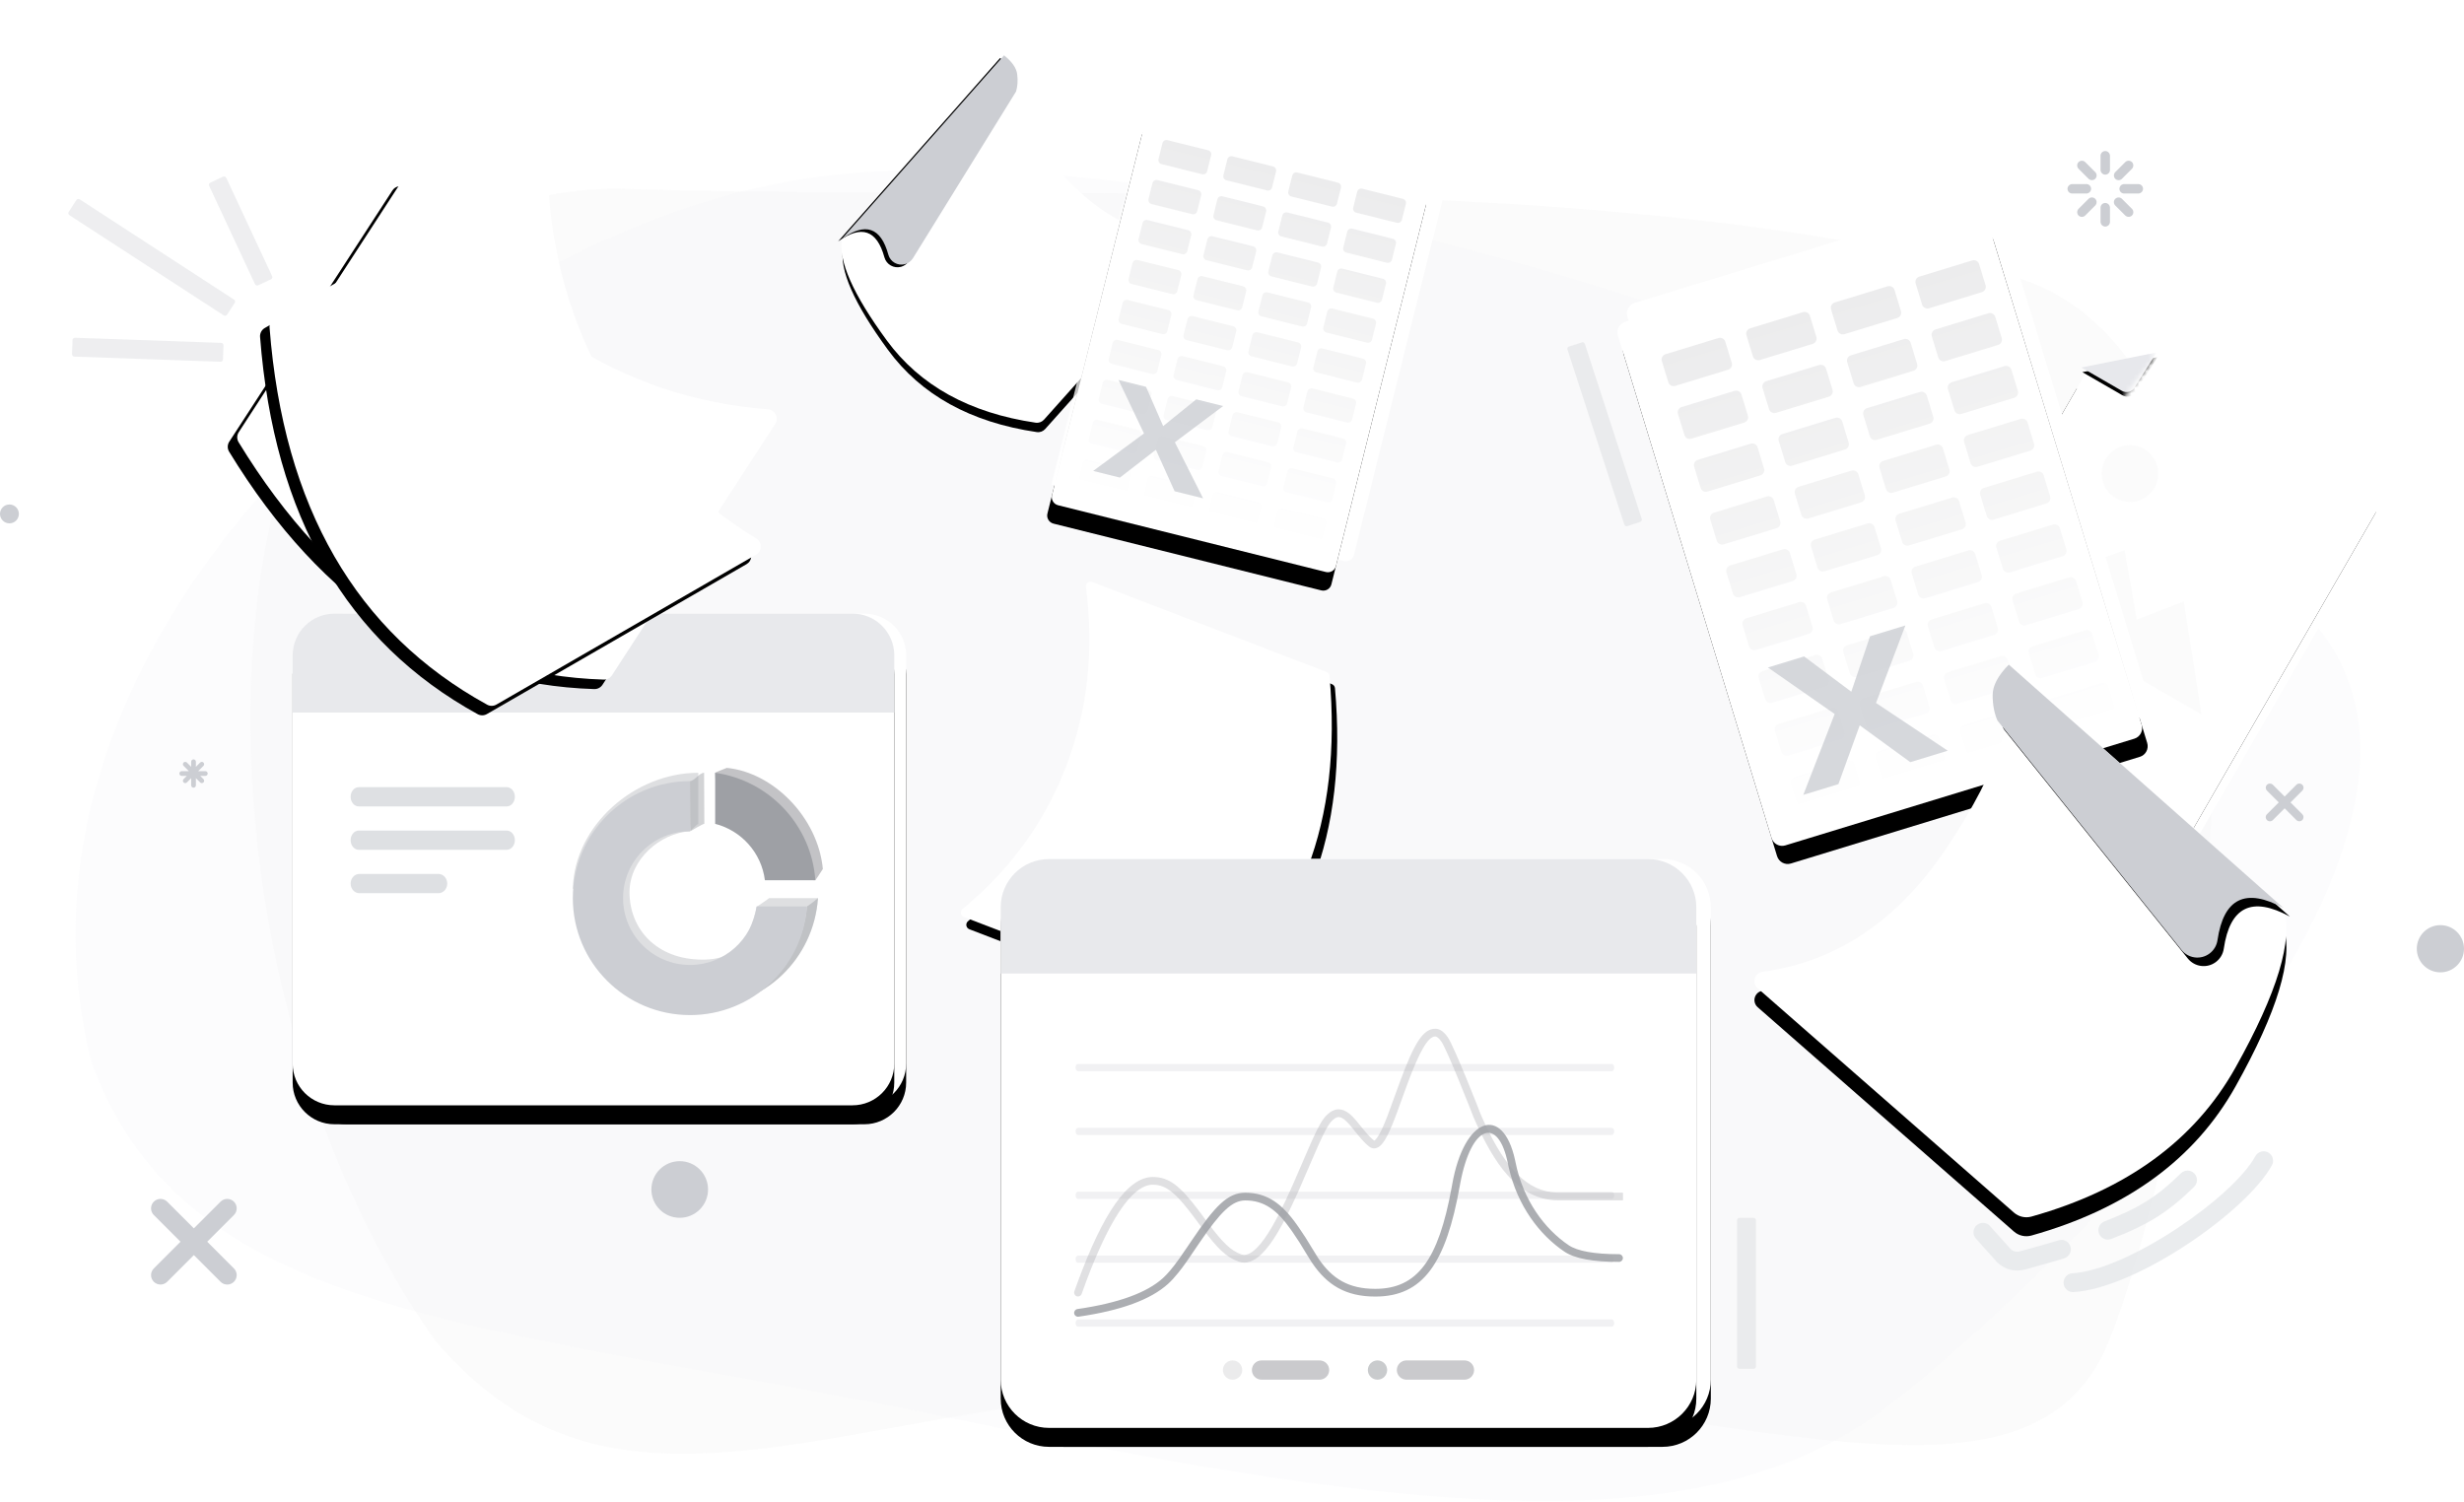 <?xml version="1.0" encoding="UTF-8"?>
<svg width="520px" height="317px" viewBox="0 0 520 317" version="1.1" xmlns="http://www.w3.org/2000/svg" xmlns:xlink="http://www.w3.org/1999/xlink">
    <defs>
        <path d="M41.824,5.55 L80.869,40.097 C82.275,44.503 80.021,51.985 74.108,62.543 C68.34,72.84 58.655,79.861 45.05,83.604 C44.405,83.782 43.713,83.624 43.209,83.183 L5.284,49.983 C5.118,49.838 5.101,49.587 5.246,49.421 C5.314,49.342 5.411,49.294 5.515,49.286 C16.899,48.387 26.229,42.483 33.505,31.574 C40.984,20.362 43.757,11.687 41.824,5.55 Z" id="path-1"></path>
        <filter x="-5.3%" y="-2.6%" width="110.5%" height="110.2%" filterUnits="objectBoundingBox" id="filter-2">
            <feOffset dx="0" dy="2" in="SourceAlpha" result="shadowOffsetOuter1"></feOffset>
            <feGaussianBlur stdDeviation="1" in="shadowOffsetOuter1" result="shadowBlurOuter1"></feGaussianBlur>
            <feColorMatrix values="0 0 0 0 0   0 0 0 0 0   0 0 0 0 0  0 0 0 0.05 0" type="matrix" in="shadowBlurOuter1"></feColorMatrix>
        </filter>
        <path d="M42.692,19.128 L80.414,36.128 L80.414,36.128 C81.29,36.853 82.032,37.811 82.639,39.002 C83.246,40.192 83.222,41.814 82.569,43.867 L32.578,30.9 C38.643,31.064 40.719,28.315 38.806,22.652 C38.806,22.652 38.806,22.652 38.806,22.652 C38.3,21.155 39.103,19.532 40.6,19.026 C41.285,18.794 42.032,18.831 42.692,19.128 Z" id="path-3"></path>
        <filter x="-8.9%" y="-0.6%" width="113.9%" height="112.9%" filterUnits="objectBoundingBox" id="filter-4">
            <feOffset dx="-1" dy="0" in="SourceAlpha" result="shadowOffsetOuter1"></feOffset>
            <feGaussianBlur stdDeviation="1" in="shadowOffsetOuter1" result="shadowBlurOuter1"></feGaussianBlur>
            <feColorMatrix values="0 0 0 0 0   0 0 0 0 0   0 0 0 0 0  0 0 0 0.07 0" type="matrix" in="shadowBlurOuter1"></feColorMatrix>
        </filter>
        <path d="M4.049,3.594 L62.282,3.594 C63.257,3.594 64.047,4.377 64.047,5.343 L64.047,87.516 C64.047,88.482 63.257,89.265 62.282,89.265 L4.049,89.265 C3.075,89.265 2.285,88.482 2.285,87.516 L2.285,5.343 C2.285,4.377 3.075,3.594 4.049,3.594 Z" id="path-5"></path>
        <filter x="-25.1%" y="-13.4%" width="150.2%" height="136.2%" filterUnits="objectBoundingBox" id="filter-6">
            <feOffset dx="0" dy="4" in="SourceAlpha" result="shadowOffsetOuter1"></feOffset>
            <feGaussianBlur stdDeviation="4.5" in="shadowOffsetOuter1" result="shadowBlurOuter1"></feGaussianBlur>
            <feColorMatrix values="0 0 0 0 0   0 0 0 0 0   0 0 0 0 0  0 0 0 0.07 0" type="matrix" in="shadowBlurOuter1"></feColorMatrix>
        </filter>
        <linearGradient x1="50%" y1="1%" x2="50%" y2="99.324%" id="linearGradient-7">
            <stop stop-color="#FFFFFF" stop-opacity="0" offset="0%"></stop>
            <stop stop-color="#FFFFFF" offset="100%"></stop>
        </linearGradient>
        <linearGradient x1="50%" y1="0%" x2="50%" y2="100%" id="linearGradient-8">
            <stop stop-color="#FFFFFF" offset="0%"></stop>
            <stop stop-color="#FFFFFF" offset="100%"></stop>
        </linearGradient>
        <path d="M224.283,131.494 L277.228,131.494 C277.78,131.494 278.228,131.942 278.228,132.494 C278.228,132.661 278.186,132.825 278.106,132.972 C271.667,144.821 268.447,157.097 268.447,169.798 C268.447,182.467 271.651,194.437 278.057,205.709 C278.33,206.189 278.162,206.8 277.682,207.072 C277.531,207.158 277.361,207.203 277.187,207.203 L224.214,207.203 C223.868,207.203 223.547,207.024 223.364,206.73 C216.575,195.771 213.18,184.073 213.18,171.634 C213.18,159.183 216.581,145.99 223.384,132.056 C223.552,131.712 223.901,131.494 224.283,131.494 Z" id="path-9"></path>
        <filter x="-18.3%" y="-10.6%" width="129.4%" height="126.4%" filterUnits="objectBoundingBox" id="filter-10">
            <feOffset dx="-2" dy="2" in="SourceAlpha" result="shadowOffsetOuter1"></feOffset>
            <feGaussianBlur stdDeviation="3" in="shadowOffsetOuter1" result="shadowBlurOuter1"></feGaussianBlur>
            <feColorMatrix values="0 0 0 0 0   0 0 0 0 0   0 0 0 0 0  0 0 0 0.05 0" type="matrix" in="shadowBlurOuter1"></feColorMatrix>
        </filter>
        <path d="M11.325,0 L120.654,0 C125.523,0 129.471,3.937 129.471,8.794 C129.471,14.315 129.471,18.346 129.471,20.886 C129.471,37.497 129.471,62.194 129.471,94.977 C129.471,99.834 125.523,103.771 120.654,103.771 L11.325,103.771 C6.455,103.771 2.508,99.834 2.508,94.977 C2.508,61.901 2.508,37.204 2.508,20.886 C2.508,18.052 2.508,14.022 2.508,8.794 C2.508,3.937 6.455,0 11.325,0 Z" id="path-11"></path>
        <filter x="-12.2%" y="-11.1%" width="124.4%" height="129.9%" filterUnits="objectBoundingBox" id="filter-12">
            <feOffset dx="0" dy="4" in="SourceAlpha" result="shadowOffsetOuter1"></feOffset>
            <feGaussianBlur stdDeviation="4.5" in="shadowOffsetOuter1" result="shadowBlurOuter1"></feGaussianBlur>
            <feColorMatrix values="0 0 0 0 0   0 0 0 0 0   0 0 0 0 0  0 0 0 0.07 0" type="matrix" in="shadowBlurOuter1"></feColorMatrix>
        </filter>
        <path d="M8.817,0 L118.146,0 C123.016,0 126.963,3.937 126.963,8.794 C126.963,14.315 126.963,18.346 126.963,20.886 C126.963,37.497 126.963,62.194 126.963,94.977 C126.963,99.834 123.016,103.771 118.146,103.771 L8.817,103.771 C3.947,103.771 0,99.834 0,94.977 C0,61.901 0,37.204 0,20.886 C0,18.052 0,14.022 0,8.794 C0,3.937 3.947,0 8.817,0 Z" id="path-13"></path>
        <filter x="-12.2%" y="-11.1%" width="124.4%" height="129.9%" filterUnits="objectBoundingBox" id="filter-14">
            <feOffset dx="0" dy="4" in="SourceAlpha" result="shadowOffsetOuter1"></feOffset>
            <feGaussianBlur stdDeviation="4.5" in="shadowOffsetOuter1" result="shadowBlurOuter1"></feGaussianBlur>
            <feColorMatrix values="0 0 0 0 0   0 0 0 0 0   0 0 0 0 0  0 0 0 0.07 0" type="matrix" in="shadowBlurOuter1"></feColorMatrix>
        </filter>
        <path d="M14.419,2.231 L68.197,2.231 C69.301,2.231 70.197,3.126 70.197,4.231 L70.197,93.87 C70.197,94.975 69.301,95.87 68.197,95.87 L4.457,95.87 C3.353,95.87 2.457,94.975 2.457,93.87 L2.457,12.847 L2.457,12.847 L14.419,2.231 Z" id="path-15"></path>
        <filter x="-22.9%" y="-12.3%" width="145.8%" height="133.1%" filterUnits="objectBoundingBox" id="filter-17">
            <feOffset dx="0" dy="4" in="SourceAlpha" result="shadowOffsetOuter1"></feOffset>
            <feGaussianBlur stdDeviation="4.5" in="shadowOffsetOuter1" result="shadowBlurOuter1"></feGaussianBlur>
            <feColorMatrix values="0 0 0 0 0   0 0 0 0 0   0 0 0 0 0  0 0 0 0.07 0" type="matrix" in="shadowBlurOuter1"></feColorMatrix>
        </filter>
        <path d="M10.369,7.414 L17.789,13.864 L17.789,13.864 L1.604,13.952 L7.597,7.556 C8.333,6.771 9.557,6.708 10.369,7.414 Z" id="path-18"></path>
        <filter x="-3.1%" y="-9.3%" width="106.2%" height="115.7%" filterUnits="objectBoundingBox" id="filter-19">
            <feOffset dx="0" dy="-1" in="SourceAlpha" result="shadowOffsetOuter1"></feOffset>
            <feColorMatrix values="0 0 0 0 0   0 0 0 0 0   0 0 0 0 0  0 0 0 0.02 0" type="matrix" in="shadowOffsetOuter1"></feColorMatrix>
        </filter>
        <path d="M3.224,4.14 L80.242,4.14 C81.531,4.14 82.576,5.196 82.576,6.498 L82.576,117.337 C82.576,118.64 81.531,119.695 80.242,119.695 L3.224,119.695 C1.935,119.695 0.89,118.64 0.89,117.337 L0.89,6.498 C0.89,5.196 1.935,4.14 3.224,4.14 Z" id="path-20"></path>
        <filter x="-19.0%" y="-10.0%" width="138.0%" height="126.8%" filterUnits="objectBoundingBox" id="filter-21">
            <feOffset dx="0" dy="4" in="SourceAlpha" result="shadowOffsetOuter1"></feOffset>
            <feGaussianBlur stdDeviation="4.5" in="shadowOffsetOuter1" result="shadowBlurOuter1"></feGaussianBlur>
            <feColorMatrix values="0 0 0 0 0   0 0 0 0 0   0 0 0 0 0  0 0 0 0.07 0" type="matrix" in="shadowBlurOuter1"></feColorMatrix>
        </filter>
        <linearGradient x1="50%" y1="1%" x2="50%" y2="99.324%" id="linearGradient-22">
            <stop stop-color="#FFFFFF" stop-opacity="0" offset="0%"></stop>
            <stop stop-color="#FFFFFF" offset="100%"></stop>
        </linearGradient>
        <path d="M13.253,0 L139.665,0 C145.295,0 149.859,4.555 149.859,10.174 C149.859,16.56 149.859,21.223 149.859,24.162 C149.859,43.379 149.859,71.95 149.859,109.875 C149.859,115.494 145.295,120.049 139.665,120.049 L13.253,120.049 C7.623,120.049 3.058,115.494 3.058,109.875 C3.058,71.611 3.058,43.04 3.058,24.162 C3.058,20.884 3.058,16.221 3.058,10.174 C3.058,4.555 7.623,0 13.253,0 Z" id="path-23"></path>
        <filter x="-10.6%" y="-9.6%" width="121.1%" height="125.8%" filterUnits="objectBoundingBox" id="filter-24">
            <feOffset dx="0" dy="4" in="SourceAlpha" result="shadowOffsetOuter1"></feOffset>
            <feGaussianBlur stdDeviation="4.5" in="shadowOffsetOuter1" result="shadowBlurOuter1"></feGaussianBlur>
            <feColorMatrix values="0 0 0 0 0   0 0 0 0 0   0 0 0 0 0  0 0 0 0.07 0" type="matrix" in="shadowBlurOuter1"></feColorMatrix>
        </filter>
        <path d="M10.195,0 L136.606,0 C142.237,0 146.801,4.555 146.801,10.174 C146.801,16.56 146.801,21.223 146.801,24.162 C146.801,43.379 146.801,71.95 146.801,109.875 C146.801,115.494 142.237,120.049 136.606,120.049 L10.195,120.049 C4.564,120.049 0,115.494 0,109.875 C0,71.611 0,43.04 0,24.162 C0,20.884 0,16.221 0,10.174 C0,4.555 4.564,0 10.195,0 Z" id="path-25"></path>
        <filter x="-10.6%" y="-9.6%" width="121.1%" height="125.8%" filterUnits="objectBoundingBox" id="filter-26">
            <feOffset dx="0" dy="4" in="SourceAlpha" result="shadowOffsetOuter1"></feOffset>
            <feGaussianBlur stdDeviation="4.5" in="shadowOffsetOuter1" result="shadowBlurOuter1"></feGaussianBlur>
            <feColorMatrix values="0 0 0 0 0   0 0 0 0 0   0 0 0 0 0  0 0 0 0.07 0" type="matrix" in="shadowBlurOuter1"></feColorMatrix>
        </filter>
        <linearGradient x1="50%" y1="0%" x2="50%" y2="100%" id="linearGradient-27">
            <stop stop-color="#FFFFFF" offset="0%"></stop>
            <stop stop-color="#FFFFFF" offset="100%"></stop>
        </linearGradient>
        <path d="M8.546,57.341 L42.972,4.33 C43.571,3.408 44.805,3.145 45.728,3.745 C45.997,3.92 46.221,4.157 46.378,4.438 C54.342,18.573 64.775,29.831 77.677,38.209 C90.527,46.554 104.717,51.324 120.248,52.518 C121.345,52.603 122.166,53.56 122.082,54.657 C122.056,54.99 121.947,55.31 121.766,55.59 L87.308,108.651 C86.928,109.235 86.271,109.579 85.574,109.558 C69.799,109.064 55.494,104.65 42.66,96.316 C29.803,87.966 18.422,75.683 8.517,59.465 C8.117,58.81 8.128,57.985 8.546,57.341 Z" id="path-28"></path>
        <filter x="-10.5%" y="-7.5%" width="117.6%" height="118.8%" filterUnits="objectBoundingBox" id="filter-29">
            <feOffset dx="-2" dy="2" in="SourceAlpha" result="shadowOffsetOuter1"></feOffset>
            <feGaussianBlur stdDeviation="3" in="shadowOffsetOuter1" result="shadowBlurOuter1"></feGaussianBlur>
            <feColorMatrix values="0 0 0 0 0   0 0 0 0 0   0 0 0 0 0  0 0 0 0.05 0" type="matrix" in="shadowBlurOuter1"></feColorMatrix>
        </filter>
        <linearGradient x1="50%" y1="0%" x2="50%" y2="100%" id="linearGradient-30">
            <stop stop-color="#FFFFFF" offset="0%"></stop>
            <stop stop-color="#FFFFFF" offset="100%"></stop>
        </linearGradient>
        <path d="M16.036,33.355 L70.776,1.751 C71.729,1.201 72.947,1.527 73.497,2.48 C73.658,2.758 73.749,3.072 73.762,3.393 C74.44,19.603 78.625,34.37 86.318,47.693 C93.978,60.962 104.457,71.654 117.752,79.769 C118.692,80.343 118.988,81.569 118.415,82.508 C118.241,82.792 117.999,83.029 117.711,83.195 L62.919,114.829 C62.315,115.178 61.574,115.185 60.963,114.85 C47.131,107.249 36.389,96.822 28.737,83.569 C21.073,70.293 16.509,54.181 15.045,35.234 C14.986,34.469 15.371,33.738 16.036,33.355 Z" id="path-31"></path>
        <filter x="-11.6%" y="-7.0%" width="119.3%" height="117.6%" filterUnits="objectBoundingBox" id="filter-32">
            <feOffset dx="-2" dy="2" in="SourceAlpha" result="shadowOffsetOuter1"></feOffset>
            <feGaussianBlur stdDeviation="3" in="shadowOffsetOuter1" result="shadowBlurOuter1"></feGaussianBlur>
            <feColorMatrix values="0 0 0 0 0   0 0 0 0 0   0 0 0 0 0  0 0 0 0.05 0" type="matrix" in="shadowBlurOuter1"></feColorMatrix>
        </filter>
        <path d="M62.736,8.325 L121.304,60.146 C123.413,66.755 120.032,77.978 111.162,93.815 C102.587,109.125 88.236,119.606 68.111,125.258 C66.815,125.622 65.423,125.307 64.409,124.42 L10.32,77.071 C9.492,76.347 9.409,75.088 10.133,74.26 C10.45,73.898 10.888,73.663 11.365,73.598 C27.045,71.471 40.009,62.726 50.258,47.362 C61.476,30.543 65.635,17.531 62.736,8.325 Z" id="path-33"></path>
        <filter x="-13.8%" y="-9.8%" width="127.6%" height="126.5%" filterUnits="objectBoundingBox" id="filter-34">
            <feOffset dx="0" dy="4" in="SourceAlpha" result="shadowOffsetOuter1"></feOffset>
            <feGaussianBlur stdDeviation="4.5" in="shadowOffsetOuter1" result="shadowBlurOuter1"></feGaussianBlur>
            <feColorMatrix values="0 0 0 0 0   0 0 0 0 0   0 0 0 0 0  0 0 0 0.05 0" type="matrix" in="shadowBlurOuter1"></feColorMatrix>
        </filter>
        <path d="M64.037,28.692 L120.621,54.192 L120.621,54.192 C121.936,55.279 123.048,56.716 123.958,58.502 C124.868,60.289 124.833,62.721 123.853,65.8 L48.867,46.351 C57.965,46.596 61.079,42.472 58.208,33.979 C58.208,33.979 58.208,33.979 58.208,33.979 C57.449,31.733 58.655,29.298 60.9,28.539 C61.928,28.192 63.048,28.246 64.037,28.692 Z" id="path-35"></path>
        <filter x="-9.9%" y="-3.5%" width="114.5%" height="114.1%" filterUnits="objectBoundingBox" id="filter-36">
            <feOffset dx="-2" dy="-1" in="SourceAlpha" result="shadowOffsetOuter1"></feOffset>
            <feGaussianBlur stdDeviation="1.5" in="shadowOffsetOuter1" result="shadowBlurOuter1"></feGaussianBlur>
            <feColorMatrix values="0 0 0 0 0   0 0 0 0 0   0 0 0 0 0  0 0 0 0.07 0" type="matrix" in="shadowBlurOuter1"></feColorMatrix>
        </filter>
    </defs>
    <g id="In-App-generic-empty-states" stroke="none" stroke-width="1" fill="none" fill-rule="evenodd">
        <g id="Generic-Empty-State_Too-much-data-" transform="translate(-83, -1304)">
            <g id="Bright" transform="translate(81, 71)">
                <g id="Too-much-data_XL" transform="translate(0, 1192)">
                    <g id="Too-much-data_XL-drawing" transform="translate(2, 41)">
                        <path d="M132.571,39.884 C228.981,42.759 330.306,35.091 422.448,57.635 C493.999,75.141 462.58,239.464 445.081,282.976 C427.583,326.488 358.97,292.026 270.672,292.026 C182.374,292.026 132.571,330.707 91.889,282.976 C33.024,200.325 36.162,37.009 132.571,39.884 Z" id="Rectangle" fill="#CCCED3" opacity="0.08"></path>
                        <path d="M173.081,37.271 C249.759,27.691 390.853,68.169 476.626,121.667 C543.231,163.21 436.989,266.799 398.834,296.482 C360.678,326.165 299.343,319.878 201.732,299.482 C104.121,279.086 40.02,279.713 19.435,224.6 C-4.135,133.528 96.403,46.851 173.081,37.271 Z" id="Rectangle-Copy" fill="#F1F2F5" opacity="0.22"></path>
                        <g id="Decorations" transform="translate(0, 31.877)">
                            <circle id="Oval" fill="#CCCED3" cx="515.019" cy="168.352" r="4.981"></circle>
                            <circle id="Oval-Copy-2" fill="#CCCED3" cx="283.908" cy="153.288" r="2.989"></circle>
                            <path d="M337.205,39.847 L340.065,39.847 C340.341,39.847 340.565,40.071 340.565,40.347 L340.565,79.193 C340.565,79.47 340.341,79.693 340.065,79.693 L337.205,79.693 C336.929,79.693 336.705,79.47 336.705,79.193 L336.705,40.347 C336.705,40.071 336.929,39.847 337.205,39.847 Z" id="Rectangle-Copy-6" fill="#CCCED3" opacity="0.339" transform="translate(338.635, 59.77) scale(-1, 1) rotate(18) translate(-338.635, -59.77) "></path>
                            <rect id="Rectangle-Copy-5" fill="#CCCED3" opacity="0.339" x="366.59" y="225.134" width="3.985" height="31.877" rx="0.5"></rect>
                            <circle id="Oval-Copy-3" fill="#CCCED3" cx="1.992" cy="76.583" r="1.992"></circle>
                            <circle id="Oval-Copy-4" fill="#CCCED3" cx="404.444" cy="191.264" r="1.992"></circle>
                            <circle id="Oval-Copy" fill="#CCCED3" cx="143.448" cy="219.157" r="5.977"></circle>
                            <g id="corner-llines" opacity="0.34" transform="translate(34.866, 26.897) rotate(-13) translate(-34.866, -26.897) translate(11.954, 5.977)" fill="#CCCED3">
                                <path d="M39.183,2.779 L42.168,2.779 C42.444,2.779 42.668,3.003 42.668,3.279 L42.668,26.187 C42.668,26.463 42.444,26.687 42.168,26.687 L39.183,26.687 C38.907,26.687 38.683,26.463 38.683,26.187 L38.683,3.279 C38.683,3.003 38.907,2.779 39.183,2.779 Z" id="Rectangle-Copy" transform="translate(40.675, 14.733) rotate(-12) translate(-40.675, -14.733) "></path>
                                <path d="M19.648,-3.985 L22.632,-3.985 C22.909,-3.985 23.132,-3.761 23.132,-3.485 L23.132,35.362 C23.132,35.638 22.909,35.862 22.632,35.862 L19.648,35.862 C19.372,35.862 19.148,35.638 19.148,35.362 L19.148,-3.485 C19.148,-3.761 19.372,-3.985 19.648,-3.985 Z" id="Rectangle-Copy-2" transform="translate(21.14, 15.939) rotate(-44) translate(-21.14, -15.939) "></path>
                                <path d="M14.446,18.805 L17.431,18.805 C17.707,18.805 17.931,19.029 17.931,19.305 L17.931,50.182 C17.931,50.459 17.707,50.682 17.431,50.682 L14.446,50.682 C14.17,50.682 13.946,50.459 13.946,50.182 L13.946,19.305 C13.946,19.029 14.17,18.805 14.446,18.805 Z" id="Rectangle-Copy-4" transform="translate(15.939, 34.744) rotate(-75) translate(-15.939, -34.744) "></path>
                            </g>
                            <path d="M32.461,221.733 C33.179,221.015 34.309,220.96 35.091,221.567 L35.279,221.733 L40.913,227.366 L46.549,221.733 C47.327,220.955 48.588,220.955 49.366,221.733 C50.145,222.511 50.145,223.773 49.366,224.551 L43.732,230.185 L49.366,235.821 C50.085,236.539 50.14,237.669 49.532,238.451 L49.366,238.639 C48.648,239.357 47.518,239.412 46.737,238.804 L46.549,238.639 L40.913,233.004 L35.279,238.639 C34.5,239.417 33.239,239.417 32.461,238.639 C31.683,237.86 31.683,236.599 32.461,235.821 L38.093,230.185 L32.461,224.551 C31.743,223.832 31.687,222.702 32.295,221.921 L32.461,221.733 Z" id="Path" fill="#CCCED3"></path>
                            <path d="M485.873,133.744 C486.216,134.087 486.216,134.643 485.873,134.986 L483.387,137.471 L485.873,139.956 C486.173,140.256 486.211,140.72 485.986,141.061 L485.873,141.199 C485.573,141.499 485.109,141.536 484.768,141.311 L484.63,141.199 L482.146,138.712 L479.661,141.199 C479.318,141.542 478.761,141.542 478.418,141.199 C478.075,140.856 478.075,140.299 478.418,139.956 L480.904,137.471 L478.418,134.986 C478.118,134.686 478.081,134.223 478.306,133.882 L478.418,133.744 C478.718,133.444 479.182,133.406 479.523,133.631 L479.661,133.744 L482.146,136.23 L484.63,133.744 C484.974,133.401 485.53,133.401 485.873,133.744 Z" id="Path" fill="#CCCED3"></path>
                            <path d="M40.843,128.384 C41.118,128.384 41.341,128.607 41.341,128.882 L41.341,129.956 L42.241,129.058 C42.434,128.865 42.747,128.865 42.94,129.058 C43.133,129.251 43.133,129.564 42.94,129.756 L41.822,130.874 L43.333,130.874 C43.581,130.874 43.786,131.055 43.825,131.291 L43.831,131.372 C43.831,131.622 43.647,131.829 43.407,131.865 L43.333,131.87 L42.257,131.87 L42.94,132.552 C43.113,132.726 43.131,132.997 42.992,133.19 L42.94,133.251 C42.766,133.425 42.495,133.442 42.302,133.303 L42.241,133.251 L41.341,132.352 L41.341,133.863 C41.341,134.138 41.118,134.361 40.843,134.361 C40.568,134.361 40.345,134.138 40.345,133.863 L40.345,132.351 L39.445,133.251 C39.252,133.444 38.939,133.444 38.746,133.251 C38.553,133.058 38.553,132.745 38.746,132.552 L39.428,131.87 L38.352,131.87 C38.105,131.87 37.9,131.69 37.861,131.453 L37.854,131.372 C37.854,131.122 38.039,130.915 38.279,130.879 L38.352,130.874 L39.863,130.874 L38.746,129.756 C38.573,129.583 38.555,129.312 38.694,129.119 L38.746,129.058 C38.92,128.884 39.191,128.867 39.384,129.006 L39.445,129.058 L40.345,129.957 L40.345,128.882 C40.345,128.607 40.568,128.384 40.843,128.384 Z" id="Path" fill="#CCCED3"></path>
                            <path d="M444.291,10.958 C444.78,10.958 445.187,11.31 445.271,11.775 L445.287,11.954 L445.287,14.943 C445.287,15.493 444.841,15.939 444.291,15.939 C443.802,15.939 443.395,15.586 443.311,15.122 L443.295,14.943 L443.295,11.954 C443.295,11.404 443.741,10.958 444.291,10.958 Z M447.675,9.967 L447.813,10.083 L449.926,12.196 C450.315,12.585 450.315,13.216 449.926,13.605 C449.581,13.95 449.044,13.989 448.656,13.72 L448.518,13.605 L446.404,11.491 C446.015,11.102 446.015,10.472 446.404,10.083 C446.707,9.78 447.156,9.713 447.523,9.881 L447.675,9.967 Z M442.178,10.083 C442.524,10.428 442.562,10.965 442.293,11.353 L442.178,11.491 L440.065,13.605 C439.676,13.994 439.045,13.994 438.656,13.605 C438.31,13.259 438.272,12.722 438.541,12.334 L438.656,12.196 L440.769,10.083 C441.158,9.694 441.789,9.694 442.178,10.083 Z M451.264,6.973 C451.815,6.973 452.261,7.419 452.261,7.969 C452.261,8.458 451.908,8.865 451.443,8.949 L451.264,8.966 L448.276,8.966 C447.726,8.966 447.28,8.52 447.28,7.969 C447.28,7.48 447.632,7.074 448.097,6.989 L448.276,6.973 L451.264,6.973 Z M440.307,6.973 C440.857,6.973 441.303,7.419 441.303,7.969 C441.303,8.458 440.95,8.865 440.486,8.949 L440.307,8.966 L437.318,8.966 C436.768,8.966 436.322,8.52 436.322,7.969 C436.322,7.48 436.674,7.074 437.139,6.989 L437.318,6.973 L440.307,6.973 Z M439.927,2.219 L440.065,2.334 L442.178,4.447 C442.567,4.836 442.567,5.467 442.178,5.856 C441.832,6.202 441.295,6.24 440.907,5.971 L440.769,5.856 L438.656,3.743 C438.267,3.354 438.267,2.723 438.656,2.334 C438.959,2.032 439.407,1.964 439.775,2.132 L439.927,2.219 Z M449.926,2.334 C450.272,2.68 450.311,3.217 450.042,3.605 L449.926,3.743 L447.813,5.856 C447.424,6.245 446.793,6.245 446.404,5.856 C446.059,5.51 446.02,4.974 446.289,4.585 L446.404,4.447 L448.518,2.334 C448.907,1.945 449.537,1.945 449.926,2.334 Z M444.291,0 C444.78,0 445.187,0.352 445.271,0.817 L445.287,0.996 L445.287,3.985 C445.287,4.535 444.841,4.981 444.291,4.981 C443.802,4.981 443.395,4.628 443.311,4.164 L443.295,3.985 L443.295,0.996 C443.295,0.446 443.741,0 444.291,0 Z" id="Combined-Shape-Copy-5" fill="#CCCED3" fill-rule="nonzero"></path>
                            <path d="M478.671,211.342 C479.637,211.869 479.992,213.08 479.465,214.046 C474.106,223.857 450.795,240.026 437.6,240.815 C436.502,240.881 435.558,240.044 435.493,238.946 C435.427,237.847 436.264,236.904 437.362,236.838 C449.121,236.134 471.24,220.793 475.968,212.136 C476.495,211.17 477.706,210.815 478.671,211.342 Z M419.778,226.687 L419.957,226.863 L424.232,231.629 C424.735,232.19 425.512,232.419 426.239,232.221 L429.469,231.331 C431.781,230.686 433.438,230.202 434.432,229.883 C435.479,229.546 436.601,230.123 436.938,231.17 C437.275,232.218 436.698,233.34 435.651,233.676 L434.745,233.958 C433.147,234.443 430.666,235.144 427.288,236.065 C425.235,236.625 423.05,236.049 421.541,234.576 L421.266,234.29 L416.991,229.524 C416.256,228.705 416.324,227.445 417.143,226.71 C417.836,226.089 418.845,226.042 419.584,226.538 L419.778,226.687 Z M463.076,215.767 C463.848,216.551 463.838,217.812 463.054,218.584 C457.795,223.765 453.496,226.559 445.55,229.61 C444.523,230.005 443.371,229.492 442.976,228.464 C442.582,227.437 443.095,226.285 444.122,225.89 C451.551,223.038 455.385,220.545 460.258,215.745 C461.042,214.973 462.304,214.983 463.076,215.767 Z" id="Shape" fill="#E7E9EB" fill-rule="nonzero" opacity="0.848"></path>
                        </g>
                        <g id="doc" transform="translate(213.18, 51.801) scale(-1, 1) rotate(7) translate(-213.18, -51.801) translate(167.356, 5.977)">
                            <g id="Rectangle-Copy-11">
                                <use fill="black" fill-opacity="1" filter="url(#filter-2)" xlink:href="#path-1"></use>
                                <use fill="#FFFFFF" fill-rule="evenodd" xlink:href="#path-1"></use>
                            </g>
                            <g id="Rectangle-Copy-12" transform="translate(57.828, 29.702) scale(-1, -1) rotate(27) translate(-57.828, -29.702) ">
                                <use fill="black" fill-opacity="1" filter="url(#filter-4)" xlink:href="#path-3"></use>
                                <use fill="#CCCED3" fill-rule="evenodd" xlink:href="#path-3"></use>
                            </g>
                        </g>
                        <g id="Excel-Copy" transform="translate(262.989, 70.728) rotate(14) translate(-262.989, -70.728) translate(229.119, 25.9)">
                            <path d="M7.168,0.413 L65.401,0.413 C66.376,0.413 67.166,1.196 67.166,2.162 L67.166,84.335 C67.166,85.301 66.376,86.084 65.401,86.084 L7.168,86.084 C6.194,86.084 5.404,85.301 5.404,84.335 L5.404,2.162 C5.404,1.196 6.194,0.413 7.168,0.413 Z" id="Rectangle" fill="#FFFFFF"></path>
                            <g id="Rectangle">
                                <use fill="black" fill-opacity="1" filter="url(#filter-6)" xlink:href="#path-5"></use>
                                <use fill="#FFFFFF" fill-rule="evenodd" xlink:href="#path-5"></use>
                            </g>
                            <g id="Grid" transform="translate(1.636, 3.703)">
                                <path d="M34.411,5.214 L43.234,5.214 C43.721,5.214 44.116,5.603 44.116,6.083 L44.116,9.559 C44.116,10.039 43.721,10.428 43.234,10.428 L34.411,10.428 C33.923,10.428 33.528,10.039 33.528,9.559 L33.528,6.083 C33.528,5.603 33.923,5.214 34.411,5.214 Z" id="Rectangle" fill="#EBEBEC"></path>
                                <path d="M6.176,5.214 L14.999,5.214 C15.487,5.214 15.882,5.603 15.882,6.083 L15.882,9.559 C15.882,10.039 15.487,10.428 14.999,10.428 L6.176,10.428 C5.689,10.428 5.294,10.039 5.294,9.559 L5.294,6.083 C5.294,5.603 5.689,5.214 6.176,5.214 Z" id="Rectangle-Copy-8" fill="#EBEBEC"></path>
                                <path d="M48.528,5.214 L57.351,5.214 C57.838,5.214 58.233,5.603 58.233,6.083 L58.233,9.559 C58.233,10.039 57.838,10.428 57.351,10.428 L48.528,10.428 C48.04,10.428 47.645,10.039 47.645,9.559 L47.645,6.083 C47.645,5.603 48.04,5.214 48.528,5.214 Z" id="Rectangle-Copy-7" fill="#EBEBEC"></path>
                                <path d="M20.293,5.214 L29.117,5.214 C29.604,5.214 29.999,5.603 29.999,6.083 L29.999,9.559 C29.999,10.039 29.604,10.428 29.117,10.428 L20.293,10.428 C19.806,10.428 19.411,10.039 19.411,9.559 L19.411,6.083 C19.411,5.603 19.806,5.214 20.293,5.214 Z" id="Rectangle-Copy-9" fill="#EBEBEC"></path>
                                <path d="M34.411,13.904 L43.234,13.904 C43.721,13.904 44.116,14.293 44.116,14.773 L44.116,18.249 C44.116,18.729 43.721,19.118 43.234,19.118 L34.411,19.118 C33.923,19.118 33.528,18.729 33.528,18.249 L33.528,14.773 C33.528,14.293 33.923,13.904 34.411,13.904 Z" id="Rectangle" fill="#EBEBEC"></path>
                                <path d="M6.176,13.904 L14.999,13.904 C15.487,13.904 15.882,14.293 15.882,14.773 L15.882,18.249 C15.882,18.729 15.487,19.118 14.999,19.118 L6.176,19.118 C5.689,19.118 5.294,18.729 5.294,18.249 L5.294,14.773 C5.294,14.293 5.689,13.904 6.176,13.904 Z" id="Rectangle-Copy-8" fill="#EBEBEC"></path>
                                <path d="M48.528,13.904 L57.351,13.904 C57.838,13.904 58.233,14.293 58.233,14.773 L58.233,18.249 C58.233,18.729 57.838,19.118 57.351,19.118 L48.528,19.118 C48.04,19.118 47.645,18.729 47.645,18.249 L47.645,14.773 C47.645,14.293 48.04,13.904 48.528,13.904 Z" id="Rectangle-Copy-7" fill="#EBEBEC"></path>
                                <path d="M20.293,13.904 L29.117,13.904 C29.604,13.904 29.999,14.293 29.999,14.773 L29.999,18.249 C29.999,18.729 29.604,19.118 29.117,19.118 L20.293,19.118 C19.806,19.118 19.411,18.729 19.411,18.249 L19.411,14.773 C19.411,14.293 19.806,13.904 20.293,13.904 Z" id="Rectangle-Copy-9" fill="#EBEBEC"></path>
                                <path d="M34.411,22.594 L43.234,22.594 C43.721,22.594 44.116,22.983 44.116,23.463 L44.116,26.939 C44.116,27.419 43.721,27.808 43.234,27.808 L34.411,27.808 C33.923,27.808 33.528,27.419 33.528,26.939 L33.528,23.463 C33.528,22.983 33.923,22.594 34.411,22.594 Z" id="Rectangle" fill="#EBEBEC"></path>
                                <path d="M6.176,22.594 L14.999,22.594 C15.487,22.594 15.882,22.983 15.882,23.463 L15.882,26.939 C15.882,27.419 15.487,27.808 14.999,27.808 L6.176,27.808 C5.689,27.808 5.294,27.419 5.294,26.939 L5.294,23.463 C5.294,22.983 5.689,22.594 6.176,22.594 Z" id="Rectangle-Copy-8" fill="#EBEBEC"></path>
                                <path d="M48.528,22.594 L57.351,22.594 C57.838,22.594 58.233,22.983 58.233,23.463 L58.233,26.939 C58.233,27.419 57.838,27.808 57.351,27.808 L48.528,27.808 C48.04,27.808 47.645,27.419 47.645,26.939 L47.645,23.463 C47.645,22.983 48.04,22.594 48.528,22.594 Z" id="Rectangle-Copy-7" fill="#EBEBEC"></path>
                                <path d="M20.293,22.594 L29.117,22.594 C29.604,22.594 29.999,22.983 29.999,23.463 L29.999,26.939 C29.999,27.419 29.604,27.808 29.117,27.808 L20.293,27.808 C19.806,27.808 19.411,27.419 19.411,26.939 L19.411,23.463 C19.411,22.983 19.806,22.594 20.293,22.594 Z" id="Rectangle-Copy-9" fill="#EBEBEC"></path>
                                <path d="M34.411,31.284 L43.234,31.284 C43.721,31.284 44.116,31.673 44.116,32.153 L44.116,35.629 C44.116,36.109 43.721,36.498 43.234,36.498 L34.411,36.498 C33.923,36.498 33.528,36.109 33.528,35.629 L33.528,32.153 C33.528,31.673 33.923,31.284 34.411,31.284 Z" id="Rectangle" fill="#EBEBEC"></path>
                                <path d="M6.176,31.284 L14.999,31.284 C15.487,31.284 15.882,31.673 15.882,32.153 L15.882,35.629 C15.882,36.109 15.487,36.498 14.999,36.498 L6.176,36.498 C5.689,36.498 5.294,36.109 5.294,35.629 L5.294,32.153 C5.294,31.673 5.689,31.284 6.176,31.284 Z" id="Rectangle-Copy-8" fill="#EBEBEC"></path>
                                <path d="M48.528,31.284 L57.351,31.284 C57.838,31.284 58.233,31.673 58.233,32.153 L58.233,35.629 C58.233,36.109 57.838,36.498 57.351,36.498 L48.528,36.498 C48.04,36.498 47.645,36.109 47.645,35.629 L47.645,32.153 C47.645,31.673 48.04,31.284 48.528,31.284 Z" id="Rectangle-Copy-7" fill="#EBEBEC"></path>
                                <path d="M20.293,31.284 L29.117,31.284 C29.604,31.284 29.999,31.673 29.999,32.153 L29.999,35.629 C29.999,36.109 29.604,36.498 29.117,36.498 L20.293,36.498 C19.806,36.498 19.411,36.109 19.411,35.629 L19.411,32.153 C19.411,31.673 19.806,31.284 20.293,31.284 Z" id="Rectangle-Copy-9" fill="#EBEBEC"></path>
                                <path d="M34.411,39.974 L43.234,39.974 C43.721,39.974 44.116,40.363 44.116,40.843 L44.116,44.319 C44.116,44.799 43.721,45.188 43.234,45.188 L34.411,45.188 C33.923,45.188 33.528,44.799 33.528,44.319 L33.528,40.843 C33.528,40.363 33.923,39.974 34.411,39.974 Z" id="Rectangle" fill="#EBEBEC"></path>
                                <path d="M6.176,39.974 L14.999,39.974 C15.487,39.974 15.882,40.363 15.882,40.843 L15.882,44.319 C15.882,44.799 15.487,45.188 14.999,45.188 L6.176,45.188 C5.689,45.188 5.294,44.799 5.294,44.319 L5.294,40.843 C5.294,40.363 5.689,39.974 6.176,39.974 Z" id="Rectangle-Copy-8" fill="#EBEBEC"></path>
                                <path d="M48.528,39.974 L57.351,39.974 C57.838,39.974 58.233,40.363 58.233,40.843 L58.233,44.319 C58.233,44.799 57.838,45.188 57.351,45.188 L48.528,45.188 C48.04,45.188 47.645,44.799 47.645,44.319 L47.645,40.843 C47.645,40.363 48.04,39.974 48.528,39.974 Z" id="Rectangle-Copy-7" fill="#EBEBEC"></path>
                                <path d="M20.293,39.974 L29.117,39.974 C29.604,39.974 29.999,40.363 29.999,40.843 L29.999,44.319 C29.999,44.799 29.604,45.188 29.117,45.188 L20.293,45.188 C19.806,45.188 19.411,44.799 19.411,44.319 L19.411,40.843 C19.411,40.363 19.806,39.974 20.293,39.974 Z" id="Rectangle-Copy-9" fill="#EBEBEC"></path>
                                <path d="M34.411,48.664 L43.234,48.664 C43.721,48.664 44.116,49.053 44.116,49.533 L44.116,53.009 C44.116,53.489 43.721,53.878 43.234,53.878 L34.411,53.878 C33.923,53.878 33.528,53.489 33.528,53.009 L33.528,49.533 C33.528,49.053 33.923,48.664 34.411,48.664 Z" id="Rectangle" fill="#EBEBEC"></path>
                                <path d="M6.176,48.664 L14.999,48.664 C15.487,48.664 15.882,49.053 15.882,49.533 L15.882,53.009 C15.882,53.489 15.487,53.878 14.999,53.878 L6.176,53.878 C5.689,53.878 5.294,53.489 5.294,53.009 L5.294,49.533 C5.294,49.053 5.689,48.664 6.176,48.664 Z" id="Rectangle-Copy-8" fill="#EBEBEC"></path>
                                <path d="M48.528,48.664 L57.351,48.664 C57.838,48.664 58.233,49.053 58.233,49.533 L58.233,53.009 C58.233,53.489 57.838,53.878 57.351,53.878 L48.528,53.878 C48.04,53.878 47.645,53.489 47.645,53.009 L47.645,49.533 C47.645,49.053 48.04,48.664 48.528,48.664 Z" id="Rectangle-Copy-7" fill="#EBEBEC"></path>
                                <path d="M20.293,48.664 L29.117,48.664 C29.604,48.664 29.999,49.053 29.999,49.533 L29.999,53.009 C29.999,53.489 29.604,53.878 29.117,53.878 L20.293,53.878 C19.806,53.878 19.411,53.489 19.411,53.009 L19.411,49.533 C19.411,49.053 19.806,48.664 20.293,48.664 Z" id="Rectangle-Copy-9" fill="#EBEBEC"></path>
                                <path d="M34.411,57.354 L43.234,57.354 C43.721,57.354 44.116,57.743 44.116,58.223 L44.116,61.699 C44.116,62.179 43.721,62.568 43.234,62.568 L34.411,62.568 C33.923,62.568 33.528,62.179 33.528,61.699 L33.528,58.223 C33.528,57.743 33.923,57.354 34.411,57.354 Z" id="Rectangle" fill="#EBEBEC"></path>
                                <path d="M6.176,57.354 L14.999,57.354 C15.487,57.354 15.882,57.743 15.882,58.223 L15.882,61.699 C15.882,62.179 15.487,62.568 14.999,62.568 L6.176,62.568 C5.689,62.568 5.294,62.179 5.294,61.699 L5.294,58.223 C5.294,57.743 5.689,57.354 6.176,57.354 Z" id="Rectangle-Copy-8" fill="#EBEBEC"></path>
                                <path d="M48.528,57.354 L57.351,57.354 C57.838,57.354 58.233,57.743 58.233,58.223 L58.233,61.699 C58.233,62.179 57.838,62.568 57.351,62.568 L48.528,62.568 C48.04,62.568 47.645,62.179 47.645,61.699 L47.645,58.223 C47.645,57.743 48.04,57.354 48.528,57.354 Z" id="Rectangle-Copy-7" fill="#EBEBEC"></path>
                                <path d="M20.293,57.354 L29.117,57.354 C29.604,57.354 29.999,57.743 29.999,58.223 L29.999,61.699 C29.999,62.179 29.604,62.568 29.117,62.568 L20.293,62.568 C19.806,62.568 19.411,62.179 19.411,61.699 L19.411,58.223 C19.411,57.743 19.806,57.354 20.293,57.354 Z" id="Rectangle-Copy-9" fill="#EBEBEC"></path>
                                <path d="M34.411,66.044 L43.234,66.044 C43.721,66.044 44.116,66.433 44.116,66.913 L44.116,70.389 C44.116,70.869 43.721,71.258 43.234,71.258 L34.411,71.258 C33.923,71.258 33.528,70.869 33.528,70.389 L33.528,66.913 C33.528,66.433 33.923,66.044 34.411,66.044 Z" id="Rectangle" fill="#EBEBEC"></path>
                                <path d="M6.176,66.044 L14.999,66.044 C15.487,66.044 15.882,66.433 15.882,66.913 L15.882,70.389 C15.882,70.869 15.487,71.258 14.999,71.258 L6.176,71.258 C5.689,71.258 5.294,70.869 5.294,70.389 L5.294,66.913 C5.294,66.433 5.689,66.044 6.176,66.044 Z" id="Rectangle-Copy-8" fill="#EBEBEC"></path>
                                <path d="M48.528,66.044 L57.351,66.044 C57.838,66.044 58.233,66.433 58.233,66.913 L58.233,70.389 C58.233,70.869 57.838,71.258 57.351,71.258 L48.528,71.258 C48.04,71.258 47.645,70.869 47.645,70.389 L47.645,66.913 C47.645,66.433 48.04,66.044 48.528,66.044 Z" id="Rectangle-Copy-7" fill="#EBEBEC"></path>
                                <path d="M20.293,66.044 L29.117,66.044 C29.604,66.044 29.999,66.433 29.999,66.913 L29.999,70.389 C29.999,70.869 29.604,71.258 29.117,71.258 L20.293,71.258 C19.806,71.258 19.411,70.869 19.411,70.389 L19.411,66.913 C19.411,66.433 19.806,66.044 20.293,66.044 Z" id="Rectangle-Copy-9" fill="#EBEBEC"></path>
                                <path d="M34.411,74.734 L43.234,74.734 C43.721,74.734 44.116,75.123 44.116,75.603 L44.116,79.079 C44.116,79.559 43.721,79.948 43.234,79.948 L34.411,79.948 C33.923,79.948 33.528,79.559 33.528,79.079 L33.528,75.603 C33.528,75.123 33.923,74.734 34.411,74.734 Z" id="Rectangle" fill="#EBEBEC"></path>
                                <path d="M6.176,74.734 L14.999,74.734 C15.487,74.734 15.882,75.123 15.882,75.603 L15.882,79.079 C15.882,79.559 15.487,79.948 14.999,79.948 L6.176,79.948 C5.689,79.948 5.294,79.559 5.294,79.079 L5.294,75.603 C5.294,75.123 5.689,74.734 6.176,74.734 Z" id="Rectangle-Copy-8" fill="#EBEBEC"></path>
                                <path d="M48.528,74.734 L57.351,74.734 C57.838,74.734 58.233,75.123 58.233,75.603 L58.233,79.079 C58.233,79.559 57.838,79.948 57.351,79.948 L48.528,79.948 C48.04,79.948 47.645,79.559 47.645,79.079 L47.645,75.603 C47.645,75.123 48.04,74.734 48.528,74.734 Z" id="Rectangle-Copy-7" fill="#EBEBEC"></path>
                                <path d="M20.293,74.734 L29.117,74.734 C29.604,74.734 29.999,75.123 29.999,75.603 L29.999,79.079 C29.999,79.559 29.604,79.948 29.117,79.948 L20.293,79.948 C19.806,79.948 19.411,79.559 19.411,79.079 L19.411,75.603 C19.411,75.123 19.806,74.734 20.293,74.734 Z" id="Rectangle-Copy-9" fill="#EBEBEC"></path>
                                <polygon id="Rectangle" fill="url(#linearGradient-7)" points="0 0 61.762 0 61.762 81.686 0 81.686"></polygon>
                            </g>
                            <polygon id="X" fill-opacity="0.8" fill="#CCCED3" fill-rule="nonzero" points="15.289 80.449 21.239 72.913 27.19 80.449 33.386 80.449 24.74 70.406 32.773 60.526 26.928 60.526 21.519 67.694 16.006 60.526 10.02 60.526 17.967 70.174 9.478 80.449"></polygon>
                        </g>
                        <g id="Page" transform="translate(246.054, 169.349) scale(-1, 1) rotate(-21) translate(-246.054, -169.349) ">
                            <use fill="black" fill-opacity="1" filter="url(#filter-10)" xlink:href="#path-9"></use>
                            <use fill="url(#linearGradient-8)" fill-rule="evenodd" xlink:href="#path-9"></use>
                        </g>
                        <g id="Doughnut" transform="translate(61.762, 129.502)">
                            <g id="base">
                                <g id="Path">
                                    <use fill="black" fill-opacity="1" filter="url(#filter-12)" xlink:href="#path-11"></use>
                                    <use fill="#FFFFFF" fill-rule="evenodd" xlink:href="#path-11"></use>
                                </g>
                                <g id="Path">
                                    <use fill="black" fill-opacity="1" filter="url(#filter-14)" xlink:href="#path-13"></use>
                                    <use fill="#FFFFFF" fill-rule="evenodd" xlink:href="#path-13"></use>
                                </g>
                                <path d="M8.817,-1.24972536e-14 L118.146,-1.24972536e-14 C123.016,-1.24972536e-14 126.963,3.937 126.963,8.794 L126.963,20.886 L0,20.886 L0,8.794 C0,3.937 3.947,-1.24972536e-14 8.817,-1.24972536e-14 Z" id="Path-Copy" fill="#E8E9EC"></path>
                            </g>
                            <g transform="translate(59.128, 32.556)">
                                <path d="M52.765,21.338 C51.751,22.918 51.224,23.708 51.182,23.708 C49.096,23.708 46.136,23.121 42.3,21.945 C41.578,16.164 37.35,11.469 31.806,10.045 C30.629,6.016 30.04,3.012 30.04,1.034 C30.04,0.978 30.854,0.634 32.481,1.31564225e-13 C42.3,0.95 51.74,10.483 52.765,21.338 Z" id="Path" fill-opacity="0.82" fill="#67696F" opacity="0.485"></path>
                                <path d="M51.182,23.708 L40.533,23.708 C39.811,17.927 35.583,13.232 30.039,11.809 L30.04,1.034 C41.457,2.663 50.359,12.073 51.182,23.708 Z" id="Path" fill="#9EA0A5"></path>
                                <path d="M26.475,1.034 L26.475,11.815 C26.29,11.815 24.739,13.378 24.739,13.378 C18.408,13.763 11.963,19.336 11.963,26.241 C11.963,34.032 17.676,40.468 27.389,40.468 C35.505,40.468 37.203,35.341 38.875,29.249 C38.875,29.249 40.99,27.885 41.416,27.487 C41.416,27.487 44.858,27.486 51.74,27.485 C50.833,40.296 40.458,50.41 27.389,50.41 C13.727,50.41 2.651,39.357 2.651,25.722 C2.651,25.501 -0.005,25.69 -1.02642345e-12,25.472 C0.322,12.174 13.033,1.034 26.475,1.034 Z" id="Path" fill-opacity="0.7" fill="#9EA0A5" opacity="0.485"></path>
                                <path d="M24.761,11.799 L24.708,2.797 C25.693,2.76 26.69,1.034 27.7,1.034 L27.753,11.799 C27.44,11.799 24.814,13.362 24.814,13.362" id="Shape" fill-opacity="0.7" fill="#9EA0A5" opacity="0.653"></path>
                                <path d="M51.738,27.485 C50.831,40.296 40.455,50.41 27.387,50.41 C27.092,50.41 26.798,50.405 26.506,50.394 C38.96,49.956 48.27,41.496 49.415,29.249 L50.439,28.528 L51.738,27.485 Z" id="Path" fill-opacity="0.7" fill="#9EA0A5" opacity="0.653"></path>
                                <path d="M24.739,2.797 L24.739,13.378 C16.931,13.378 10.602,19.694 10.602,27.485 C10.602,35.276 16.931,41.593 24.739,41.593 C31.947,41.593 37.895,36.208 38.766,29.25 L49.415,29.25 C48.508,42.061 37.807,52.173 24.739,52.173 C11.076,52.173 0,41.12 0,27.485 C0,13.85 11.076,2.797 24.739,2.797 Z" id="Path" fill="#CCCED3"></path>
                            </g>
                            <path d="M13.966,45.781 L45.162,45.781 C46.119,45.781 46.895,46.692 46.895,47.816 C46.895,48.94 46.119,49.851 45.162,49.851 L13.966,49.851 C13.009,49.851 12.233,48.94 12.233,47.816 C12.233,46.692 13.009,45.781 13.966,45.781 Z" id="Rectangle" fill="#CCCED3" opacity="0.648"></path>
                            <path d="M13.966,36.625 L45.162,36.625 C46.119,36.625 46.895,37.536 46.895,38.66 C46.895,39.784 46.119,40.695 45.162,40.695 L13.966,40.695 C13.009,40.695 12.233,39.784 12.233,38.66 C12.233,37.536 13.009,36.625 13.966,36.625 Z" id="Rectangle-Copy-3" fill="#CCCED3" opacity="0.648"></path>
                            <path d="M14.087,54.938 L30.769,54.938 C31.793,54.938 32.622,55.849 32.622,56.972 C32.622,58.096 31.793,59.007 30.769,59.007 L14.087,59.007 C13.063,59.007 12.233,58.096 12.233,56.972 C12.233,55.849 13.063,54.938 14.087,54.938 Z" id="Rectangle-Copy-2" fill="#CCCED3" opacity="0.648"></path>
                        </g>
                        <g id="DOC-Copy-2" transform="translate(452.078, 126.907) rotate(30) translate(-452.078, -126.907) translate(415.22, 78.095)">
                            <path d="M16.145,1.234 L69.922,1.234 C71.027,1.234 71.922,2.13 71.922,3.234 L71.922,92.874 C71.922,93.979 71.027,94.874 69.922,94.874 L6.183,94.874 C5.078,94.874 4.183,93.979 4.183,92.874 L4.183,11.851 L4.183,11.851 L16.145,1.234 Z" id="Rectangle" fill="#FFFFFF"></path>
                            <mask id="mask-16" fill="white">
                                <use xlink:href="#path-15"></use>
                            </mask>
                            <g id="Rectangle">
                                <use fill="black" fill-opacity="1" filter="url(#filter-17)" xlink:href="#path-15"></use>
                                <use fill="#FFFFFF" fill-rule="evenodd" xlink:href="#path-15"></use>
                            </g>
                            <g id="Triangle" mask="url(#mask-16)" transform="translate(9.697, 10.051) rotate(139) translate(-9.697, -10.051) ">
                                <use fill="black" fill-opacity="1" filter="url(#filter-19)" xlink:href="#path-18"></use>
                                <use fill="#E7E8EC" fill-rule="evenodd" xlink:href="#path-18"></use>
                            </g>
                            <circle id="Oval" fill="#9EA0A5" opacity="0.206" mask="url(#mask-16)" cx="21.153" cy="26.754" r="5.977"></circle>
                            <polygon id="Path" fill="#9EA0A5" opacity="0.206" mask="url(#mask-16)" points="9.831 63.228 28.238 41.312 37.809 52.708 44.48 44.443 59.639 63.228"></polygon>
                        </g>
                        <g id="Excel" transform="translate(397.427, 110.482) rotate(-17) translate(-397.427, -110.482) translate(354.592, 49.715)">
                            <path d="M6.294,0.912 L83.312,0.912 C84.601,0.912 85.646,1.968 85.646,3.27 L85.646,114.109 C85.646,115.412 84.601,116.467 83.312,116.467 L6.294,116.467 C5.005,116.467 3.961,115.412 3.961,114.109 L3.961,3.27 C3.961,1.968 5.005,0.912 6.294,0.912 Z" id="Rectangle" fill="#FFFFFF"></path>
                            <g id="Rectangle">
                                <use fill="black" fill-opacity="1" filter="url(#filter-21)" xlink:href="#path-20"></use>
                                <use fill="#FFFFFF" fill-rule="evenodd" xlink:href="#path-20"></use>
                            </g>
                            <g id="Grid" transform="translate(1.181, 6.176)">
                                <path d="M45.511,6.994 L57.18,6.994 C57.825,6.994 58.347,7.516 58.347,8.16 L58.347,12.823 C58.347,13.467 57.825,13.989 57.18,13.989 L45.511,13.989 C44.866,13.989 44.344,13.467 44.344,12.823 L44.344,8.16 C44.344,7.516 44.866,6.994 45.511,6.994 Z" id="Rectangle" fill="#EBEBEC"></path>
                                <path d="M8.169,6.994 L19.838,6.994 C20.482,6.994 21.005,7.516 21.005,8.16 L21.005,12.823 C21.005,13.467 20.482,13.989 19.838,13.989 L8.169,13.989 C7.524,13.989 7.002,13.467 7.002,12.823 L7.002,8.16 C7.002,7.516 7.524,6.994 8.169,6.994 Z" id="Rectangle-Copy-8" fill="#EBEBEC"></path>
                                <path d="M64.182,6.994 L75.851,6.994 C76.496,6.994 77.018,7.516 77.018,8.16 L77.018,12.823 C77.018,13.467 76.496,13.989 75.851,13.989 L64.182,13.989 C63.537,13.989 63.015,13.467 63.015,12.823 L63.015,8.16 C63.015,7.516 63.537,6.994 64.182,6.994 Z" id="Rectangle-Copy-7" fill="#EBEBEC"></path>
                                <path d="M26.84,6.994 L38.509,6.994 C39.154,6.994 39.676,7.516 39.676,8.16 L39.676,12.823 C39.676,13.467 39.154,13.989 38.509,13.989 L26.84,13.989 C26.195,13.989 25.673,13.467 25.673,12.823 L25.673,8.16 C25.673,7.516 26.195,6.994 26.84,6.994 Z" id="Rectangle-Copy-9" fill="#EBEBEC"></path>
                                <path d="M45.511,18.652 L57.18,18.652 C57.825,18.652 58.347,19.174 58.347,19.817 L58.347,24.48 C58.347,25.124 57.825,25.646 57.18,25.646 L45.511,25.646 C44.866,25.646 44.344,25.124 44.344,24.48 L44.344,19.817 C44.344,19.174 44.866,18.652 45.511,18.652 Z" id="Rectangle" fill="#EBEBEC"></path>
                                <path d="M8.169,18.652 L19.838,18.652 C20.482,18.652 21.005,19.174 21.005,19.817 L21.005,24.48 C21.005,25.124 20.482,25.646 19.838,25.646 L8.169,25.646 C7.524,25.646 7.002,25.124 7.002,24.48 L7.002,19.817 C7.002,19.174 7.524,18.652 8.169,18.652 Z" id="Rectangle-Copy-8" fill="#EBEBEC"></path>
                                <path d="M64.182,18.652 L75.851,18.652 C76.496,18.652 77.018,19.174 77.018,19.817 L77.018,24.48 C77.018,25.124 76.496,25.646 75.851,25.646 L64.182,25.646 C63.537,25.646 63.015,25.124 63.015,24.48 L63.015,19.817 C63.015,19.174 63.537,18.652 64.182,18.652 Z" id="Rectangle-Copy-7" fill="#EBEBEC"></path>
                                <path d="M26.84,18.652 L38.509,18.652 C39.154,18.652 39.676,19.174 39.676,19.817 L39.676,24.48 C39.676,25.124 39.154,25.646 38.509,25.646 L26.84,25.646 C26.195,25.646 25.673,25.124 25.673,24.48 L25.673,19.817 C25.673,19.174 26.195,18.652 26.84,18.652 Z" id="Rectangle-Copy-9" fill="#EBEBEC"></path>
                                <path d="M45.511,30.309 L57.18,30.309 C57.825,30.309 58.347,30.831 58.347,31.475 L58.347,36.138 C58.347,36.781 57.825,37.303 57.18,37.303 L45.511,37.303 C44.866,37.303 44.344,36.781 44.344,36.138 L44.344,31.475 C44.344,30.831 44.866,30.309 45.511,30.309 Z" id="Rectangle" fill="#EBEBEC"></path>
                                <path d="M8.169,30.309 L19.838,30.309 C20.482,30.309 21.005,30.831 21.005,31.475 L21.005,36.138 C21.005,36.781 20.482,37.303 19.838,37.303 L8.169,37.303 C7.524,37.303 7.002,36.781 7.002,36.138 L7.002,31.475 C7.002,30.831 7.524,30.309 8.169,30.309 Z" id="Rectangle-Copy-8" fill="#EBEBEC"></path>
                                <path d="M64.182,30.309 L75.851,30.309 C76.496,30.309 77.018,30.831 77.018,31.475 L77.018,36.138 C77.018,36.781 76.496,37.303 75.851,37.303 L64.182,37.303 C63.537,37.303 63.015,36.781 63.015,36.138 L63.015,31.475 C63.015,30.831 63.537,30.309 64.182,30.309 Z" id="Rectangle-Copy-7" fill="#EBEBEC"></path>
                                <path d="M26.84,30.309 L38.509,30.309 C39.154,30.309 39.676,30.831 39.676,31.475 L39.676,36.138 C39.676,36.781 39.154,37.303 38.509,37.303 L26.84,37.303 C26.195,37.303 25.673,36.781 25.673,36.138 L25.673,31.475 C25.673,30.831 26.195,30.309 26.84,30.309 Z" id="Rectangle-Copy-9" fill="#EBEBEC"></path>
                                <path d="M45.511,41.966 L57.18,41.966 C57.825,41.966 58.347,42.488 58.347,43.132 L58.347,47.795 C58.347,48.439 57.825,48.961 57.18,48.961 L45.511,48.961 C44.866,48.961 44.344,48.439 44.344,47.795 L44.344,43.132 C44.344,42.488 44.866,41.966 45.511,41.966 Z" id="Rectangle" fill="#EBEBEC"></path>
                                <path d="M8.169,41.966 L19.838,41.966 C20.482,41.966 21.005,42.488 21.005,43.132 L21.005,47.795 C21.005,48.439 20.482,48.961 19.838,48.961 L8.169,48.961 C7.524,48.961 7.002,48.439 7.002,47.795 L7.002,43.132 C7.002,42.488 7.524,41.966 8.169,41.966 Z" id="Rectangle-Copy-8" fill="#EBEBEC"></path>
                                <path d="M64.182,41.966 L75.851,41.966 C76.496,41.966 77.018,42.488 77.018,43.132 L77.018,47.795 C77.018,48.439 76.496,48.961 75.851,48.961 L64.182,48.961 C63.537,48.961 63.015,48.439 63.015,47.795 L63.015,43.132 C63.015,42.488 63.537,41.966 64.182,41.966 Z" id="Rectangle-Copy-7" fill="#EBEBEC"></path>
                                <path d="M26.84,41.966 L38.509,41.966 C39.154,41.966 39.676,42.488 39.676,43.132 L39.676,47.795 C39.676,48.439 39.154,48.961 38.509,48.961 L26.84,48.961 C26.195,48.961 25.673,48.439 25.673,47.795 L25.673,43.132 C25.673,42.488 26.195,41.966 26.84,41.966 Z" id="Rectangle-Copy-9" fill="#EBEBEC"></path>
                                <path d="M45.511,53.624 L57.18,53.624 C57.825,53.624 58.347,54.145 58.347,54.789 L58.347,59.452 C58.347,60.096 57.825,60.618 57.18,60.618 L45.511,60.618 C44.866,60.618 44.344,60.096 44.344,59.452 L44.344,54.789 C44.344,54.145 44.866,53.624 45.511,53.624 Z" id="Rectangle" fill="#EBEBEC"></path>
                                <path d="M8.169,53.624 L19.838,53.624 C20.482,53.624 21.005,54.145 21.005,54.789 L21.005,59.452 C21.005,60.096 20.482,60.618 19.838,60.618 L8.169,60.618 C7.524,60.618 7.002,60.096 7.002,59.452 L7.002,54.789 C7.002,54.145 7.524,53.624 8.169,53.624 Z" id="Rectangle-Copy-8" fill="#EBEBEC"></path>
                                <path d="M64.182,53.624 L75.851,53.624 C76.496,53.624 77.018,54.145 77.018,54.789 L77.018,59.452 C77.018,60.096 76.496,60.618 75.851,60.618 L64.182,60.618 C63.537,60.618 63.015,60.096 63.015,59.452 L63.015,54.789 C63.015,54.145 63.537,53.624 64.182,53.624 Z" id="Rectangle-Copy-7" fill="#EBEBEC"></path>
                                <path d="M26.84,53.624 L38.509,53.624 C39.154,53.624 39.676,54.145 39.676,54.789 L39.676,59.452 C39.676,60.096 39.154,60.618 38.509,60.618 L26.84,60.618 C26.195,60.618 25.673,60.096 25.673,59.452 L25.673,54.789 C25.673,54.145 26.195,53.624 26.84,53.624 Z" id="Rectangle-Copy-9" fill="#EBEBEC"></path>
                                <path d="M45.511,65.281 L57.18,65.281 C57.825,65.281 58.347,65.803 58.347,66.447 L58.347,71.109 C58.347,71.753 57.825,72.275 57.18,72.275 L45.511,72.275 C44.866,72.275 44.344,71.753 44.344,71.109 L44.344,66.447 C44.344,65.803 44.866,65.281 45.511,65.281 Z" id="Rectangle" fill="#EBEBEC"></path>
                                <path d="M8.169,65.281 L19.838,65.281 C20.482,65.281 21.005,65.803 21.005,66.447 L21.005,71.109 C21.005,71.753 20.482,72.275 19.838,72.275 L8.169,72.275 C7.524,72.275 7.002,71.753 7.002,71.109 L7.002,66.447 C7.002,65.803 7.524,65.281 8.169,65.281 Z" id="Rectangle-Copy-8" fill="#EBEBEC"></path>
                                <path d="M64.182,65.281 L75.851,65.281 C76.496,65.281 77.018,65.803 77.018,66.447 L77.018,71.109 C77.018,71.753 76.496,72.275 75.851,72.275 L64.182,72.275 C63.537,72.275 63.015,71.753 63.015,71.109 L63.015,66.447 C63.015,65.803 63.537,65.281 64.182,65.281 Z" id="Rectangle-Copy-7" fill="#EBEBEC"></path>
                                <path d="M26.84,65.281 L38.509,65.281 C39.154,65.281 39.676,65.803 39.676,66.447 L39.676,71.109 C39.676,71.753 39.154,72.275 38.509,72.275 L26.84,72.275 C26.195,72.275 25.673,71.753 25.673,71.109 L25.673,66.447 C25.673,65.803 26.195,65.281 26.84,65.281 Z" id="Rectangle-Copy-9" fill="#EBEBEC"></path>
                                <path d="M45.511,76.938 L57.18,76.938 C57.825,76.938 58.347,77.46 58.347,78.104 L58.347,82.767 C58.347,83.411 57.825,83.933 57.18,83.933 L45.511,83.933 C44.866,83.933 44.344,83.411 44.344,82.767 L44.344,78.104 C44.344,77.46 44.866,76.938 45.511,76.938 Z" id="Rectangle" fill="#EBEBEC"></path>
                                <path d="M8.169,76.938 L19.838,76.938 C20.482,76.938 21.005,77.46 21.005,78.104 L21.005,82.767 C21.005,83.411 20.482,83.933 19.838,83.933 L8.169,83.933 C7.524,83.933 7.002,83.411 7.002,82.767 L7.002,78.104 C7.002,77.46 7.524,76.938 8.169,76.938 Z" id="Rectangle-Copy-8" fill="#EBEBEC"></path>
                                <path d="M64.182,76.938 L75.851,76.938 C76.496,76.938 77.018,77.46 77.018,78.104 L77.018,82.767 C77.018,83.411 76.496,83.933 75.851,83.933 L64.182,83.933 C63.537,83.933 63.015,83.411 63.015,82.767 L63.015,78.104 C63.015,77.46 63.537,76.938 64.182,76.938 Z" id="Rectangle-Copy-7" fill="#EBEBEC"></path>
                                <path d="M26.84,76.938 L38.509,76.938 C39.154,76.938 39.676,77.46 39.676,78.104 L39.676,82.767 C39.676,83.411 39.154,83.933 38.509,83.933 L26.84,83.933 C26.195,83.933 25.673,83.411 25.673,82.767 L25.673,78.104 C25.673,77.46 26.195,76.938 26.84,76.938 Z" id="Rectangle-Copy-9" fill="#EBEBEC"></path>
                                <path d="M45.511,88.595 L57.18,88.595 C57.825,88.595 58.347,89.117 58.347,89.761 L58.347,94.424 C58.347,95.068 57.825,95.59 57.18,95.59 L45.511,95.59 C44.866,95.59 44.344,95.068 44.344,94.424 L44.344,89.761 C44.344,89.117 44.866,88.595 45.511,88.595 Z" id="Rectangle" fill="#EBEBEC"></path>
                                <path d="M8.169,88.595 L19.838,88.595 C20.482,88.595 21.005,89.117 21.005,89.761 L21.005,94.424 C21.005,95.068 20.482,95.59 19.838,95.59 L8.169,95.59 C7.524,95.59 7.002,95.068 7.002,94.424 L7.002,89.761 C7.002,89.117 7.524,88.595 8.169,88.595 Z" id="Rectangle-Copy-8" fill="#EBEBEC"></path>
                                <path d="M64.182,88.595 L75.851,88.595 C76.496,88.595 77.018,89.117 77.018,89.761 L77.018,94.424 C77.018,95.068 76.496,95.59 75.851,95.59 L64.182,95.59 C63.537,95.59 63.015,95.068 63.015,94.424 L63.015,89.761 C63.015,89.117 63.537,88.595 64.182,88.595 Z" id="Rectangle-Copy-7" fill="#EBEBEC"></path>
                                <path d="M26.84,88.595 L38.509,88.595 C39.154,88.595 39.676,89.117 39.676,89.761 L39.676,94.424 C39.676,95.068 39.154,95.59 38.509,95.59 L26.84,95.59 C26.195,95.59 25.673,95.068 25.673,94.424 L25.673,89.761 C25.673,89.117 26.195,88.595 26.84,88.595 Z" id="Rectangle-Copy-9" fill="#EBEBEC"></path>
                                <path d="M45.511,100.253 L57.18,100.253 C57.825,100.253 58.347,100.775 58.347,101.418 L58.347,106.081 C58.347,106.725 57.825,107.247 57.18,107.247 L45.511,107.247 C44.866,107.247 44.344,106.725 44.344,106.081 L44.344,101.418 C44.344,100.775 44.866,100.253 45.511,100.253 Z" id="Rectangle" fill="#EBEBEC"></path>
                                <path d="M8.169,100.253 L19.838,100.253 C20.482,100.253 21.005,100.775 21.005,101.418 L21.005,106.081 C21.005,106.725 20.482,107.247 19.838,107.247 L8.169,107.247 C7.524,107.247 7.002,106.725 7.002,106.081 L7.002,101.418 C7.002,100.775 7.524,100.253 8.169,100.253 Z" id="Rectangle-Copy-8" fill="#EBEBEC"></path>
                                <path d="M64.182,100.253 L75.851,100.253 C76.496,100.253 77.018,100.775 77.018,101.418 L77.018,106.081 C77.018,106.725 76.496,107.247 75.851,107.247 L64.182,107.247 C63.537,107.247 63.015,106.725 63.015,106.081 L63.015,101.418 C63.015,100.775 63.537,100.253 64.182,100.253 Z" id="Rectangle-Copy-7" fill="#EBEBEC"></path>
                                <path d="M26.84,100.253 L38.509,100.253 C39.154,100.253 39.676,100.775 39.676,101.418 L39.676,106.081 C39.676,106.725 39.154,107.247 38.509,107.247 L26.84,107.247 C26.195,107.247 25.673,106.725 25.673,106.081 L25.673,101.418 C25.673,100.775 26.195,100.253 26.84,100.253 Z" id="Rectangle-Copy-9" fill="#EBEBEC"></path>
                                <polygon id="Rectangle" fill="url(#linearGradient-22)" points="0 0 81.686 0 81.686 109.579 0 109.579"></polygon>
                            </g>
                            <polygon id="X" fill-opacity="0.8" fill="#CCCED3" fill-rule="nonzero" points="17.711 110.608 25.646 100.058 33.58 110.608 41.841 110.608 30.313 96.547 41.024 82.715 33.23 82.715 26.019 92.751 18.668 82.715 10.687 82.715 21.282 96.223 9.964 110.608"></polygon>
                        </g>
                        <g id="Trend" transform="translate(211.188, 181.303)">
                            <g id="base">
                                <g id="Path">
                                    <use fill="black" fill-opacity="1" filter="url(#filter-24)" xlink:href="#path-23"></use>
                                    <use fill="#FFFFFF" fill-rule="evenodd" xlink:href="#path-23"></use>
                                </g>
                                <g id="Path">
                                    <use fill="black" fill-opacity="1" filter="url(#filter-26)" xlink:href="#path-25"></use>
                                    <use fill="#FFFFFF" fill-rule="evenodd" xlink:href="#path-25"></use>
                                </g>
                                <path d="M10.195,-1.44576071e-14 L136.606,-1.44576071e-14 C142.237,-1.44576071e-14 146.801,4.555 146.801,10.174 L146.801,24.162 L0,24.162 L0,10.174 C0,4.555 4.564,-1.44576071e-14 10.195,-1.44576071e-14 Z" id="Path-Copy" fill="#E8E9EC"></path>
                            </g>
                            <g id="lines" transform="translate(16.311, 42.729)" fill="#CCCED3" fill-opacity="0.27" fill-rule="nonzero">
                                <path d="M112.649,54.429 C112.931,54.429 113.159,54.771 113.159,55.192 C113.159,55.553 112.991,55.856 112.766,55.935 L112.649,55.955 L3.33066907e-16,55.955 C-0.282,55.955 -0.51,55.613 -0.51,55.192 C-0.51,54.831 -0.342,54.528 -0.117,54.449 L3.33066907e-16,54.429 L112.649,54.429 Z" id="Line"></path>
                                <path d="M112.649,40.949 C112.931,40.949 113.159,41.291 113.159,41.712 C113.159,42.073 112.991,42.376 112.766,42.455 L112.649,42.475 L3.33066907e-16,42.475 C-0.282,42.475 -0.51,42.133 -0.51,41.712 C-0.51,41.351 -0.342,41.048 -0.117,40.969 L3.33066907e-16,40.949 L112.649,40.949 Z" id="Line-Copy"></path>
                                <path d="M112.649,27.469 C112.931,27.469 113.159,27.81 113.159,28.232 C113.159,28.593 112.991,28.896 112.766,28.975 L112.649,28.995 L3.33066907e-16,28.995 C-0.282,28.995 -0.51,28.653 -0.51,28.232 C-0.51,27.871 -0.342,27.568 -0.117,27.489 L3.33066907e-16,27.469 L112.649,27.469 Z" id="Line-Copy-2"></path>
                                <path d="M112.649,13.989 C112.931,13.989 113.159,14.33 113.159,14.752 C113.159,15.113 112.991,15.416 112.766,15.495 L112.649,15.515 L3.33066907e-16,15.515 C-0.282,15.515 -0.51,15.173 -0.51,14.752 C-0.51,14.391 -0.342,14.088 -0.117,14.009 L3.33066907e-16,13.989 L112.649,13.989 Z" id="Line-Copy-3"></path>
                                <path d="M112.649,0.509 C112.931,0.509 113.159,0.85 113.159,1.272 C113.159,1.633 112.991,1.935 112.766,2.015 L112.649,2.035 L3.33066907e-16,2.035 C-0.282,2.035 -0.51,1.693 -0.51,1.272 C-0.51,0.91 -0.342,0.608 -0.117,0.529 L3.33066907e-16,0.509 L112.649,0.509 Z" id="Line-Copy-4"></path>
                            </g>
                            <g id="Group" transform="translate(46.895, 105.806)">
                                <path d="M8.156,0 L20.389,0 C21.515,0 22.428,0.911 22.428,2.035 C22.428,3.158 21.515,4.069 20.389,4.069 L8.156,4.069 C7.03,4.069 6.117,3.158 6.117,2.035 C6.117,0.911 7.03,0 8.156,0 Z" id="Rectangle-Copy-2" fill-opacity="0.35" fill="#67696F"></path>
                                <path d="M38.739,0 L50.973,0 C52.099,0 53.011,0.911 53.011,2.035 C53.011,3.158 52.099,4.069 50.973,4.069 L38.739,4.069 C37.613,4.069 36.7,3.158 36.7,2.035 C36.7,0.911 37.613,0 38.739,0 Z" id="Rectangle-Copy-5" fill-opacity="0.35" fill="#67696F"></path>
                                <path d="M2.039,0 C3.165,0 4.078,0.911 4.078,2.035 C4.078,3.158 3.165,4.069 2.039,4.069 C0.913,4.069 0,3.158 0,2.035 C0,0.911 0.913,0 2.039,0 Z" id="Rectangle-Copy-4" fill="#DFE0E1" opacity="0.648"></path>
                                <path d="M32.622,0 C33.748,0 34.661,0.911 34.661,2.035 C34.661,3.158 33.748,4.069 32.622,4.069 C31.496,4.069 30.584,3.158 30.584,2.035 C30.584,0.911 31.496,0 32.622,0 Z" id="Rectangle-Copy-6" fill="#ACAEB2" opacity="0.648"></path>
                            </g>
                            <path d="M117.747,72.029 C110.344,72.029 105.13,66.377 100.335,55.724 L99.694,54.257 C99.535,53.788 94.236,40.28 93.011,38.538 C92.472,37.773 92.028,37.439 91.707,37.439 C90.174,37.439 88.386,40.609 85.863,47.361 L83.629,53.506 L83.167,54.73 C82.725,55.877 82.338,56.806 81.968,57.599 C81.37,58.881 80.824,59.785 80.27,60.346 C79.486,61.14 78.549,61.322 77.728,60.656 C77.02,60.081 76.378,59.411 75.578,58.452 L75.029,57.78 C74.752,57.435 74.284,56.853 74.124,56.658 C73.726,56.173 73.408,55.811 73.108,55.508 C71.76,54.147 70.943,54.07 69.676,55.481 C69.124,56.096 68.379,57.464 67.336,59.742 L66.572,61.455 C65.71,63.437 63.654,68.228 62.98,69.742 L62.261,71.338 C59.55,77.271 57.338,81.11 55.116,83.293 C53.465,84.913 51.807,85.549 50.181,84.95 C47.561,83.986 45.748,82.195 42.475,77.834 L41.356,76.323 C37.218,70.702 35.065,68.723 32.113,68.723 C27.672,68.723 22.538,76.388 17.08,91.775 C16.93,92.198 16.464,92.42 16.039,92.27 C15.614,92.12 15.392,91.655 15.542,91.232 L16.163,89.51 C21.637,74.584 26.843,67.095 32.113,67.095 C35.577,67.095 37.887,69.014 41.831,74.232 L43.774,76.848 C46.845,80.94 48.526,82.606 50.745,83.423 C51.667,83.763 52.724,83.357 53.972,82.132 C56.1,80.043 58.342,76.072 61.137,69.869 L62.036,67.835 C63.1,65.39 64.951,61.077 65.38,60.113 L65.873,59.02 C66.977,56.609 67.769,55.166 68.461,54.394 C70.421,52.212 72.314,52.39 74.268,54.364 C74.541,54.64 74.819,54.949 75.138,55.328 L76.492,56.997 L77.129,57.762 C77.73,58.459 78.232,58.966 78.758,59.393 C78.839,59.459 78.859,59.456 79.108,59.203 C79.5,58.807 79.964,58.038 80.489,56.912 C80.843,56.154 81.217,55.255 81.648,54.136 L84.337,46.783 C87.222,39.022 89.08,35.811 91.707,35.811 C92.687,35.811 93.533,36.447 94.346,37.603 C95.729,39.57 101.383,54.013 101.202,53.643 L101.507,54.346 L102.156,55.787 C106.5,65.177 111.131,70.155 117.282,70.393 L117.747,70.402 L131.322,70.402 L131.322,72.029 L117.747,72.029 Z" id="Path-11" fill-opacity="0.328" fill="#9EA0A5" fill-rule="nonzero"></path>
                            <path d="M95.135,69.474 L95.28,68.672 C97.84,54.23 105.989,51.864 108.533,63.449 L108.632,63.92 C110.263,72.07 114.828,78.094 119.86,81.493 C121.699,82.735 125.257,83.388 130.49,83.388 C130.94,83.388 131.305,83.752 131.305,84.202 C131.305,84.651 130.94,85.016 130.49,85.016 C124.957,85.016 121.124,84.312 118.946,82.841 C113.756,79.336 109.068,73.256 107.209,65.065 L107.033,64.238 C105.066,54.415 99.389,55.78 96.994,68.367 L96.886,68.955 C93.986,85.314 89.134,92.332 79.051,92.332 C72.775,92.332 68.87,89.874 65.723,85.232 L65.433,84.788 C64.711,83.654 63.447,81.529 63.056,80.91 L61.684,78.848 C61.54,78.637 61.404,78.441 61.269,78.248 C58.324,74.056 55.598,72.044 51.61,72.044 C48.812,72.044 46.371,74.495 42.02,80.871 L39.251,84.936 C38.529,85.97 38.076,86.564 37.438,87.356 C36.704,88.267 36.014,89.021 35.338,89.636 C31.655,92.988 25.354,95.287 16.428,96.579 C15.983,96.644 15.569,96.336 15.504,95.891 C15.439,95.446 15.748,95.033 16.194,94.968 C24.827,93.718 30.844,91.523 34.239,88.433 C34.725,87.991 35.229,87.458 35.762,86.827 L36.57,85.83 C37.299,84.9 37.905,84.04 39.384,81.857 L40.254,80.57 C45.231,73.2 47.908,70.416 51.61,70.416 C56.249,70.416 59.385,72.731 62.605,77.314 L63.26,78.269 L64.344,79.9 C64.658,80.37 66.25,83.057 66.947,84.128 L67.074,84.32 C69.939,88.546 73.368,90.704 79.051,90.704 C87.949,90.704 92.348,84.563 95.135,69.474 Z" id="Path-12" fill-opacity="0.851" fill="#9EA0A5" fill-rule="nonzero"></path>
                        </g>
                        <g id="Pages" transform="translate(41.839, 33.87)">
                            <g id="Rectangle-Copy-11">
                                <use fill="black" fill-opacity="1" filter="url(#filter-29)" xlink:href="#path-28"></use>
                                <use fill="url(#linearGradient-27)" fill-rule="evenodd" xlink:href="#path-28"></use>
                            </g>
                            <g id="Rectangle-Copy-11">
                                <use fill="black" fill-opacity="1" filter="url(#filter-32)" xlink:href="#path-31"></use>
                                <use fill="url(#linearGradient-30)" fill-rule="evenodd" xlink:href="#path-31"></use>
                            </g>
                        </g>
                        <g id="doc" transform="translate(360.613, 131.494)">
                            <g id="Rectangle-Copy-11">
                                <use fill="black" fill-opacity="1" filter="url(#filter-34)" xlink:href="#path-33"></use>
                                <use fill="#FFFFFF" fill-rule="evenodd" xlink:href="#path-33"></use>
                            </g>
                            <g id="Rectangle-Copy-12" transform="translate(86.741, 44.553) scale(-1, -1) rotate(27) translate(-86.741, -44.553) ">
                                <use fill="black" fill-opacity="1" filter="url(#filter-36)" xlink:href="#path-35"></use>
                                <use fill="#CCCED3" fill-rule="evenodd" xlink:href="#path-35"></use>
                            </g>
                        </g>
                    </g>
                </g>
            </g>
        </g>
    </g>
</svg>
